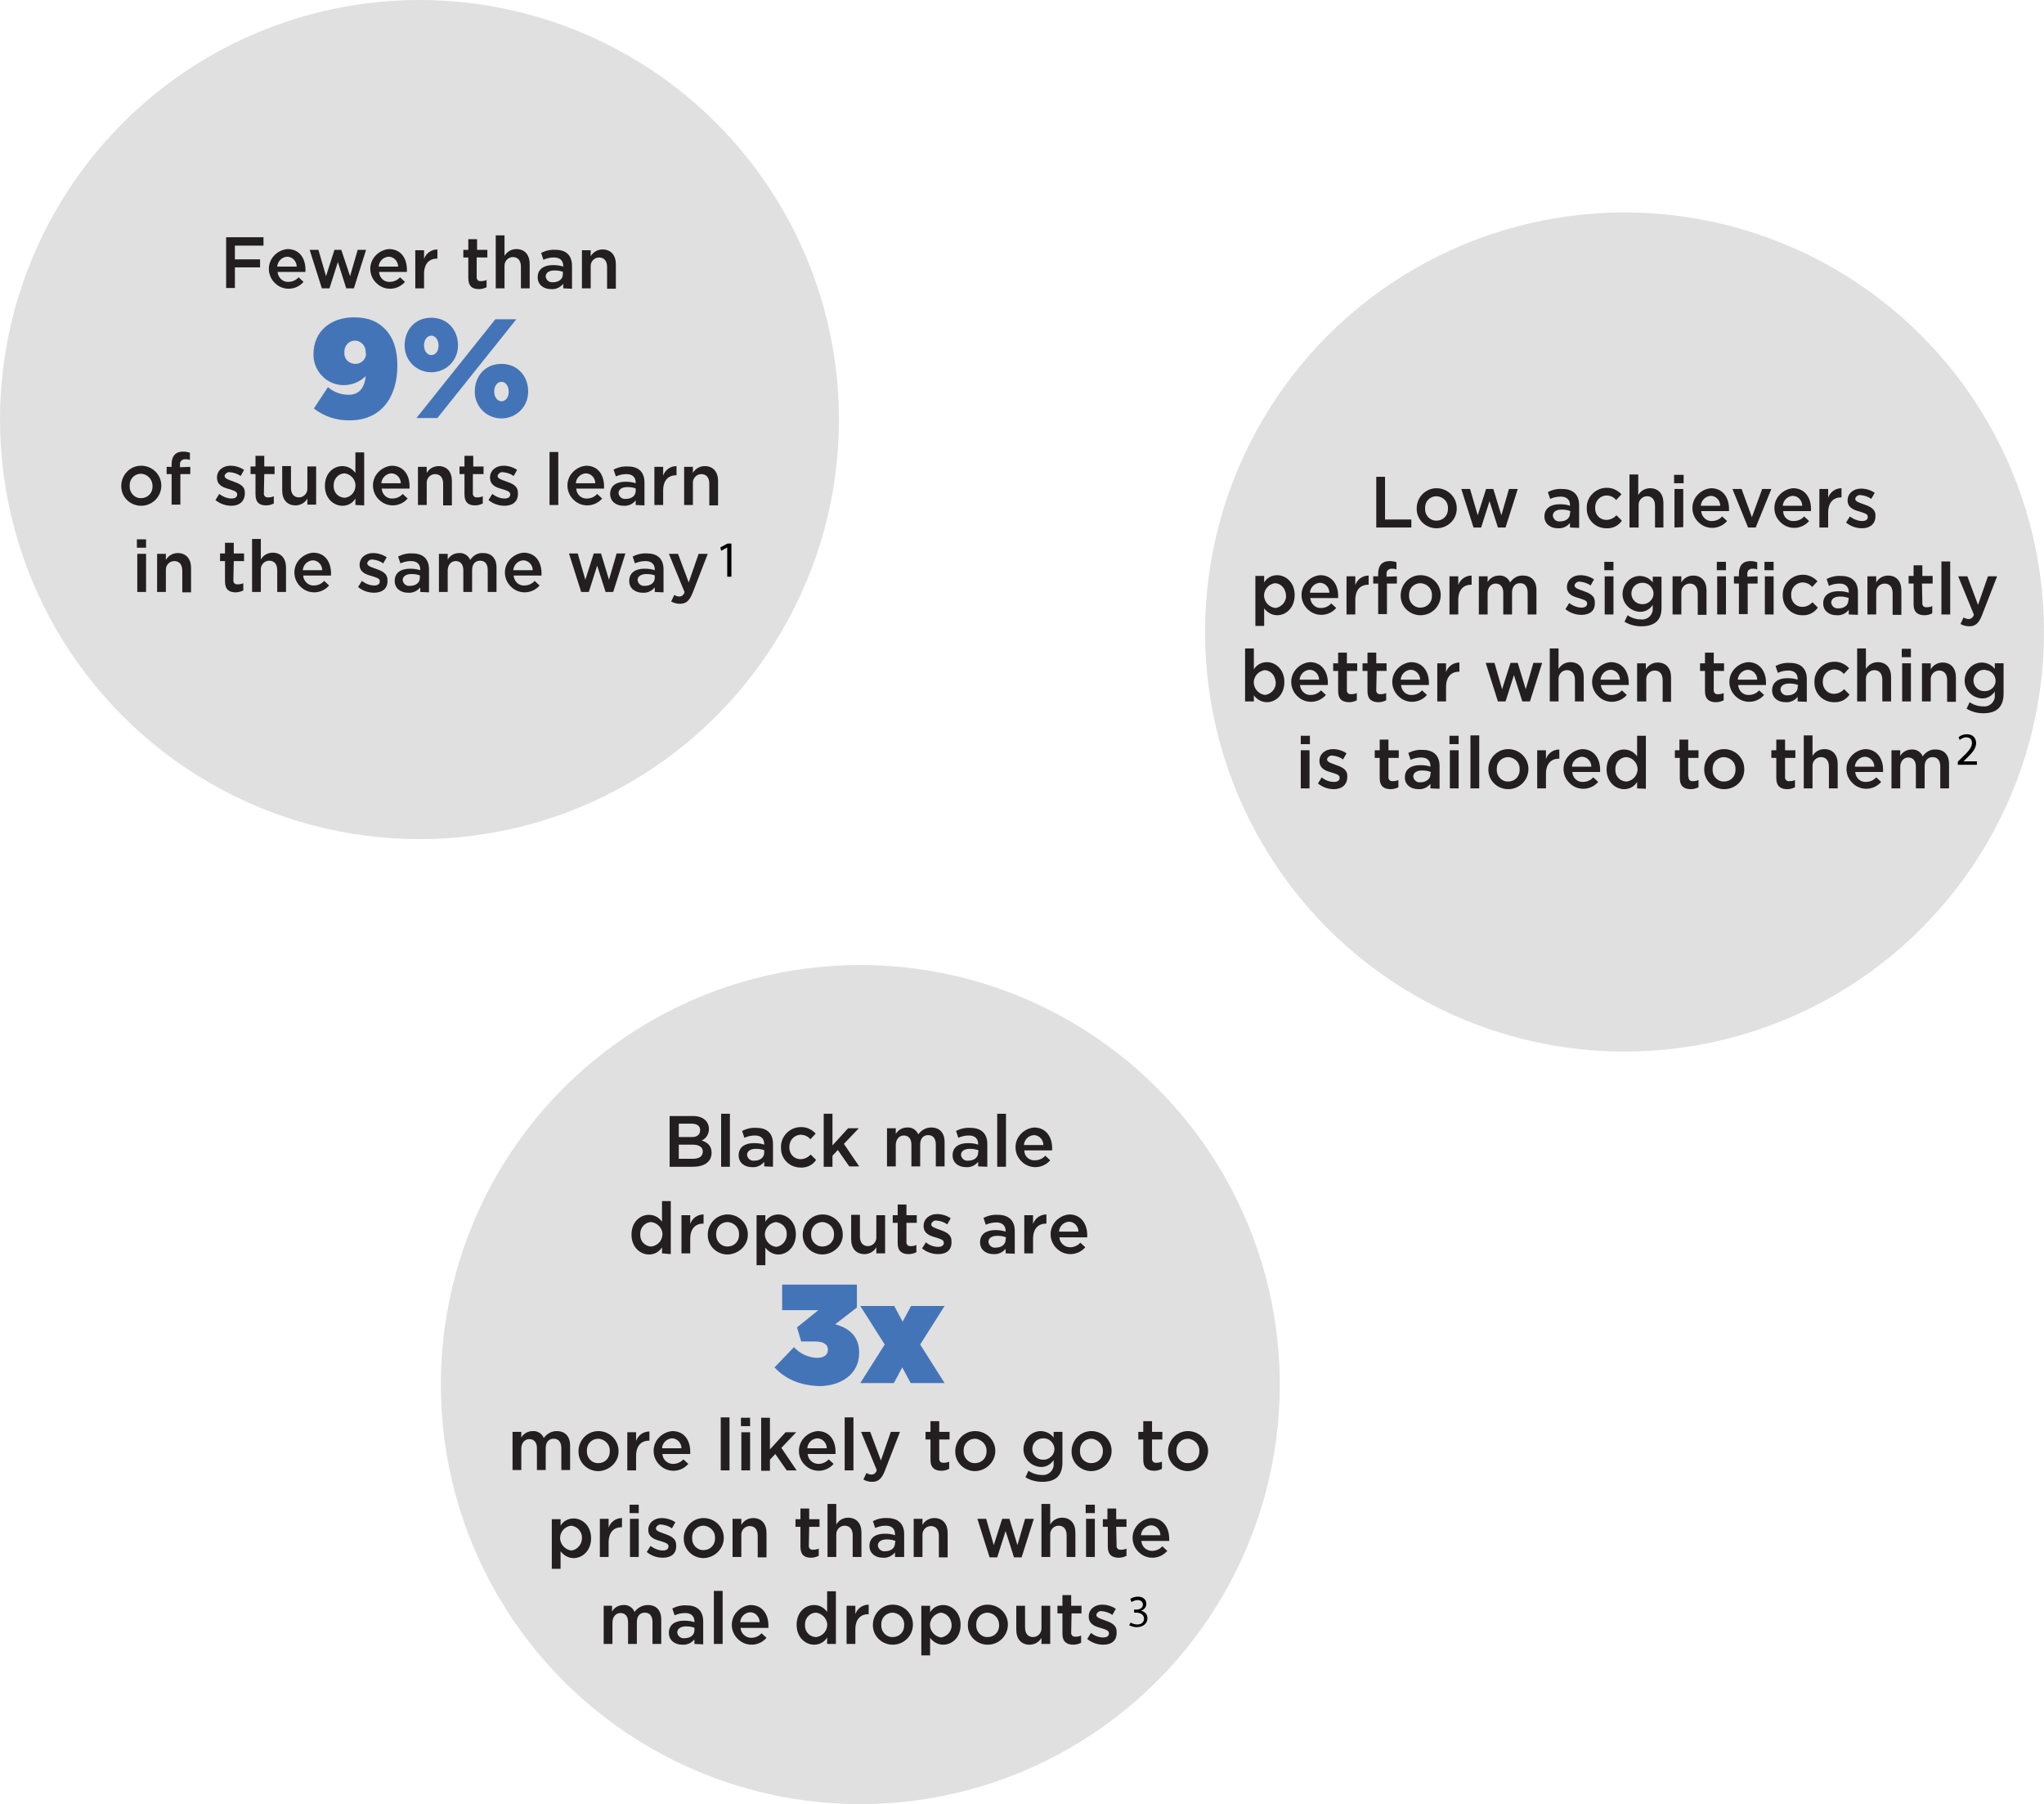 <?xml version="1.0" encoding="utf-8"?>
<!-- Generator: Adobe Illustrator 19.2.0, SVG Export Plug-In . SVG Version: 6.00 Build 0)  -->
<svg version="1.1" id="Layer_1" xmlns="http://www.w3.org/2000/svg" xmlns:xlink="http://www.w3.org/1999/xlink" x="0px" y="0px"
	 viewBox="0 0 536 473" style="enable-background:new 0 0 536 473;" xml:space="preserve">
<style type="text/css">
	.st0{fill:#E0E0E0;}
	.st1{fill:#231F20;}
	.st2{fill:#4474B8;}
</style>
<title>dasmond-story</title>
<circle class="st0" cx="110" cy="110" r="110"/>
<circle class="st0" cx="426" cy="165.7" r="110"/>
<circle class="st0" cx="225.6" cy="363" r="110"/>
<path class="st1" d="M185.9,296c0,1.3-0.7,2.5-1.9,3c1.5,0.5,2.6,1.4,2.6,3.2c0,2.4-1.9,3.7-4.9,3.7h-6.1v-13.3h5.9
	C184.2,292.5,185.9,293.9,185.9,296z M183.6,296.3c0-1.1-0.8-1.7-2.3-1.7H178v3.5h3.2C182.6,298.2,183.6,297.6,183.6,296.3
	L183.6,296.3z M184.3,301.9c0-1.1-0.9-1.8-2.7-1.8H178v3.7h3.8C183.4,303.8,184.3,303.1,184.3,301.9L184.3,301.9z"/>
<path class="st1" d="M189.1,305.8V292h2.3v13.9H189.1z"/>
<path class="st1" d="M200.4,305.8v-1.2c-0.8,1-2,1.5-3.2,1.4c-1.9,0-3.5-1.1-3.5-3.1l0,0c0-2.2,1.7-3.2,4-3.2c0.9,0,1.9,0.1,2.7,0.4
	v-0.2c0-1.4-0.9-2.2-2.4-2.2c-1,0-1.9,0.2-2.8,0.6l-0.6-1.8c1.2-0.6,2.5-0.9,3.8-0.8c2.9,0,4.3,1.6,4.3,4.2v6L200.4,305.8
	L200.4,305.8z M200.5,301.6c-0.7-0.3-1.5-0.4-2.3-0.4c-1.4,0-2.3,0.6-2.3,1.6l0,0c0.1,0.9,0.9,1.6,1.8,1.5c0,0,0.1,0,0.1,0
	c1.5,0,2.6-0.8,2.6-2.1V301.6L200.5,301.6z"/>
<path class="st1" d="M209.9,306.1c-2.8,0-5.1-2.2-5.1-5.1c0-0.1,0-0.1,0-0.2c-0.1-2.8,2.2-5.2,5-5.3c0,0,0.1,0,0.1,0
	c1.5-0.1,3,0.6,4,1.7l-1.4,1.5c-0.6-0.8-1.6-1.2-2.6-1.2c-1.7,0.1-2.9,1.5-2.9,3.1c0,0,0,0,0,0.1c-0.1,1.7,1.1,3.1,2.7,3.2
	c0.1,0,0.2,0,0.3,0c1,0,1.9-0.5,2.6-1.2l1.4,1.4C213.1,305.5,211.5,306.2,209.9,306.1z"/>
<path class="st1" d="M225.3,305.8h-2.6l-3-4.3l-1.4,1.5v2.9H216V292h2.3v8.3l4.1-4.5h2.8l-3.9,4.1L225.3,305.8z"/>
<path class="st1" d="M244.2,295.6c2.2,0,3.5,1.4,3.5,3.8v6.4h-2.3v-5.7c0-1.6-0.7-2.5-2-2.5s-2.1,0.9-2.1,2.5v5.7H239v-5.7
	c0-1.6-0.8-2.4-2-2.4s-2.1,1-2.1,2.5v5.6h-2.3v-10h2.3v1.5c0.6-1.1,1.8-1.7,3-1.7c1.2-0.1,2.4,0.6,2.9,1.8
	C241.6,296.3,242.8,295.6,244.2,295.6z"/>
<path class="st1" d="M256.5,305.8v-1.2c-0.8,1-2,1.5-3.2,1.4c-1.9,0-3.5-1.1-3.5-3.1l0,0c0-2.2,1.7-3.2,4-3.2c0.9,0,1.9,0.1,2.7,0.4
	v-0.2c0-1.4-0.9-2.2-2.4-2.2c-1,0-1.9,0.2-2.8,0.6l-0.6-1.8c1.2-0.6,2.5-0.9,3.8-0.8c2.9,0,4.4,1.6,4.4,4.2v6L256.5,305.8
	L256.5,305.8z M256.6,301.6c-0.7-0.3-1.5-0.4-2.3-0.4c-1.4,0-2.3,0.6-2.3,1.6l0,0c0.1,0.9,0.9,1.6,1.8,1.5c0,0,0.1,0,0.1,0
	c1.5,0,2.6-0.8,2.6-2.1L256.6,301.6L256.6,301.6z"/>
<path class="st1" d="M261.5,305.8V292h2.3v13.9H261.5z"/>
<path class="st1" d="M271.4,304.2c1,0,2-0.4,2.7-1.2l1.3,1.2c-1.9,2.2-5.2,2.4-7.3,0.5c-2.2-1.9-2.4-5.2-0.5-7.3
	c0.9-1,2.2-1.7,3.6-1.8c3.1,0,4.7,2.5,4.7,5.4c0,0.2,0,0.4,0,0.6h-7.3C268.6,303.2,269.9,304.3,271.4,304.2z M273.6,300.2
	c0-1.4-1.1-2.6-2.5-2.6c-1.4,0.1-2.5,1.2-2.6,2.6H273.6z"/>
<path class="st1" d="M173.6,328.6V327c-0.7,1.2-2,1.9-3.4,1.9c-2.3,0-4.6-1.9-4.6-5.2s2.2-5.2,4.6-5.2c1.4,0,2.6,0.7,3.4,1.8v-5.4
	h2.3v13.9L173.6,328.6L173.6,328.6z M170.8,320.4c-1.6,0-2.9,1.4-2.9,3c0,0.1,0,0.2,0,0.2c-0.1,1.7,1.1,3.1,2.8,3.2c0,0,0.1,0,0.1,0
	c1.8-0.2,3.1-1.8,2.9-3.6C173.5,321.8,172.3,320.6,170.8,320.4z"/>
<path class="st1" d="M181,328.6h-2.3v-10h2.3v2.3c0.5-1.5,1.9-2.5,3.5-2.5v2.4h-0.1c-2,0-3.4,1.3-3.4,4V328.6L181,328.6z"/>
<path class="st1" d="M190.8,328.9c-2.8,0-5.2-2.2-5.2-5.1c0,0,0-0.1,0-0.1c0-2.9,2.3-5.3,5.2-5.3c2.9,0,5.3,2.3,5.3,5.2
	C196.2,326.4,193.8,328.8,190.8,328.9C190.9,328.9,190.9,328.9,190.8,328.9z M190.8,320.4c-1.7,0-3,1.3-3,3c0,0.1,0,0.1,0,0.2
	c-0.1,1.7,1.2,3.2,2.9,3.2c0,0,0.1,0,0.1,0c1.7,0,3-1.3,3-3c0-0.1,0-0.1,0-0.2C193.9,322,192.6,320.5,190.8,320.4
	C190.9,320.4,190.9,320.4,190.8,320.4L190.8,320.4z"/>
<path class="st1" d="M204.1,328.9c-1.3,0-2.6-0.7-3.4-1.8v4.6h-2.3v-13.1h2.3v1.7c0.7-1.2,2-1.9,3.4-1.9c2.3,0,4.6,1.9,4.6,5.2
	S206.4,328.9,204.1,328.9z M203.5,320.4c-1.8,0.2-3.1,1.8-2.9,3.6c0.2,1.5,1.4,2.7,2.9,2.9c1.8-0.2,3-1.9,2.8-3.7
	C206.2,321.7,205,320.6,203.5,320.4L203.5,320.4z"/>
<path class="st1" d="M215.7,328.9c-2.8,0-5.2-2.2-5.2-5.1c0,0,0-0.1,0-0.1c0-2.9,2.3-5.3,5.2-5.3c2.9,0,5.3,2.3,5.3,5.2
	C221.1,326.4,218.7,328.8,215.7,328.9C215.8,328.9,215.8,328.9,215.7,328.9z M215.7,320.4c-1.7,0-3,1.3-3,3c0,0.1,0,0.1,0,0.2
	c-0.1,1.7,1.2,3.2,2.9,3.2c0,0,0.1,0,0.1,0c1.7,0,3-1.3,3-3c0-0.1,0-0.1,0-0.2C218.8,322,217.5,320.5,215.7,320.4
	C215.8,320.4,215.7,320.4,215.7,320.4L215.7,320.4z"/>
<path class="st1" d="M229.8,318.6h2.3v10h-2.3v-1.6c-0.6,1.1-1.8,1.8-3.1,1.8c-2.2,0-3.5-1.5-3.5-3.9v-6.4h2.3v5.7
	c0,1.6,0.8,2.5,2.1,2.5c1.2,0,2.2-1,2.2-2.2c0-0.1,0-0.2,0-0.3L229.8,318.6L229.8,318.6z"/>
<path class="st1" d="M237.7,325.5c-0.1,0.6,0.3,1.2,0.9,1.2c0.1,0,0.2,0,0.3,0c0.5,0,1-0.1,1.4-0.3v1.9c-0.6,0.3-1.3,0.5-2,0.5
	c-1.7,0-2.9-0.7-2.9-2.9v-5.3h-1.3v-2h1.3v-2.8h2.3v2.8h2.7v2h-2.7L237.7,325.5L237.7,325.5z"/>
<path class="st1" d="M246,328.8c-1.5,0-3-0.5-4.2-1.5l1-1.6c0.9,0.8,2.1,1.2,3.2,1.2c1,0,1.5-0.4,1.5-1.1l0,0c0-0.8-1-1-2.2-1.4
	c-1.5-0.4-3.1-1-3.1-3l0,0c0-1.9,1.6-3.1,3.5-3.1c1.3,0,2.6,0.4,3.6,1.1l-0.9,1.6c-0.8-0.6-1.8-0.9-2.8-1c-0.6-0.1-1.2,0.3-1.4,0.9
	c0,0,0,0.1,0,0.1l0,0c0,0.7,1.1,1,2.2,1.4c1.4,0.5,3.1,1.1,3.1,2.9l0,0C249.7,327.8,248.1,328.8,246,328.8z"/>
<path class="st1" d="M263.7,328.6v-1.2c-0.8,1-2,1.5-3.2,1.4c-1.9,0-3.5-1.1-3.5-3.1l0,0c0-2.2,1.7-3.2,4-3.2c0.9,0,1.9,0.1,2.7,0.4
	v-0.2c0-1.4-0.9-2.2-2.4-2.2c-1,0-1.9,0.2-2.8,0.6l-0.6-1.8c1.2-0.6,2.5-0.9,3.8-0.8c2.9,0,4.4,1.6,4.4,4.2v6L263.7,328.6
	L263.7,328.6z M263.8,324.4c-0.7-0.3-1.5-0.4-2.3-0.4c-1.4,0-2.3,0.6-2.3,1.6l0,0c0.1,0.9,0.9,1.6,1.8,1.5c0,0,0.1,0,0.1,0
	c1.5,0,2.6-0.8,2.6-2.1L263.8,324.4L263.8,324.4z"/>
<path class="st1" d="M270.9,328.6h-2.3v-10h2.3v2.3c0.5-1.5,1.9-2.5,3.5-2.5v2.4h-0.1c-2,0-3.4,1.3-3.4,4L270.9,328.6L270.9,328.6z"
	/>
<path class="st1" d="M280.6,327c1,0,2-0.4,2.7-1.2l1.3,1.2c-1.9,2.2-5.2,2.4-7.3,0.5c-2.2-1.9-2.4-5.2-0.5-7.3
	c0.9-1,2.2-1.7,3.6-1.8c3.1,0,4.7,2.5,4.7,5.4c0,0.2,0,0.4,0,0.6h-7.3C277.9,325.9,279.2,327,280.6,327z M282.8,322.9
	c0-1.4-1.1-2.6-2.5-2.6c-1.4,0.1-2.5,1.2-2.6,2.6H282.8z"/>
<path class="st2" d="M203.1,358.5l5.1-5.3c1.6,1.7,3.7,2.7,6,2.8c1.9,0,2.9-0.8,2.9-2.1v-0.1c0-1.3-1.1-2.1-3.4-2.1h-3.6L209,348
	l5.6-4.5h-9.5v-6.7h19.6v6l-5.7,4.4c3.8,1,6.3,3.3,6.3,7.4v0.1c0,5.6-4.8,8.7-10.5,8.7C209.6,363.2,205.9,361.5,203.1,358.5z"/>
<path class="st2" d="M232,352.5l-6.4-10.1h8.9l2.2,4.1l2.2-4.1h8.8l-6.4,10.1l6.4,10.1h-8.9l-2.2-4.1l-2.2,4.1h-8.8L232,352.5z"/>
<path class="st1" d="M146,375.2c2.2,0,3.5,1.4,3.5,3.8v6.4h-2.3v-5.7c0-1.6-0.7-2.5-2-2.5s-2.1,0.9-2.1,2.5v5.7h-2.3v-5.7
	c0-1.6-0.8-2.4-2-2.4s-2.1,1-2.1,2.5v5.6h-2.3v-10h2.3v1.5c0.6-1.1,1.8-1.7,3-1.7c1.2-0.1,2.4,0.6,2.9,1.8
	C143.4,375.9,144.6,375.2,146,375.2z"/>
<path class="st1" d="M156.9,385.7c-2.8,0-5.2-2.2-5.2-5.1c0,0,0-0.1,0-0.1c0-2.9,2.3-5.3,5.2-5.3c2.9,0,5.3,2.3,5.3,5.2
	C162.3,383.2,159.9,385.6,156.9,385.7C157,385.7,157,385.7,156.9,385.7z M156.9,377.2c-1.7,0-3,1.3-3,3c0,0.1,0,0.1,0,0.2
	c-0.1,1.7,1.2,3.2,2.9,3.2c0,0,0.1,0,0.1,0c1.7,0,3-1.3,3-3c0-0.1,0-0.1,0-0.2C160,378.8,158.7,377.3,156.9,377.2
	C157,377.2,157,377.2,156.9,377.2L156.9,377.2z"/>
<path class="st1" d="M166.8,385.5h-2.3v-10h2.3v2.3c0.5-1.5,1.9-2.5,3.5-2.5v2.4h-0.1c-2,0-3.4,1.3-3.4,4L166.8,385.5L166.8,385.5z"
	/>
<path class="st1" d="M176.5,383.8c1,0,2-0.4,2.7-1.2l1.3,1.2c-1.9,2.2-5.2,2.4-7.3,0.5c-2.2-1.9-2.4-5.2-0.5-7.3
	c0.9-1,2.2-1.7,3.6-1.8c3.2,0,4.7,2.5,4.7,5.4c0,0.2,0,0.4,0,0.6h-7.3C173.8,382.7,175,383.8,176.5,383.8z M178.7,379.7
	c0-1.4-1.1-2.6-2.5-2.6c-1.4,0.1-2.5,1.2-2.6,2.6H178.7z"/>
<path class="st1" d="M189,385.5v-13.9h2.3v13.9H189z"/>
<path class="st1" d="M194.3,373.9v-2.2h2.4v2.2H194.3z M194.4,385.5v-10h2.3v10H194.4z"/>
<path class="st1" d="M208.9,385.5h-2.6l-3-4.3l-1.4,1.5v2.9h-2.3v-13.9h2.3v8.3l4.1-4.5h2.8l-3.9,4.1L208.9,385.5z"/>
<path class="st1" d="M214.6,383.8c1,0,2-0.4,2.7-1.2l1.3,1.2c-1.9,2.2-5.2,2.4-7.3,0.5c-2.2-1.9-2.4-5.2-0.5-7.3
	c0.9-1,2.2-1.7,3.6-1.8c3.2,0,4.7,2.5,4.7,5.4c0,0.2,0,0.4,0,0.6h-7.3C211.9,382.7,213.2,383.8,214.6,383.8z M216.8,379.7
	c0-1.4-1.1-2.6-2.5-2.6c-1.4,0.1-2.5,1.2-2.6,2.6H216.8z"/>
<path class="st1" d="M221.5,385.5v-13.9h2.3v13.9H221.5z"/>
<path class="st1" d="M232,385.7c-0.8,2-1.7,2.8-3.3,2.8c-0.8,0-1.6-0.2-2.3-0.6l0.8-1.7c0.4,0.2,0.9,0.4,1.3,0.4
	c0.7,0,1.3-0.5,1.4-1.2l-4.1-10h2.4l2.8,7.5l2.6-7.5h2.4L232,385.7z"/>
<path class="st1" d="M246.3,382.3c-0.1,0.6,0.3,1.2,0.9,1.2c0.1,0,0.2,0,0.3,0c0.5,0,1-0.1,1.4-0.3v1.9c-0.6,0.3-1.3,0.5-2,0.5
	c-1.7,0-2.9-0.7-2.9-2.9v-5.3h-1.3v-2h1.3v-2.8h2.3v2.8h2.7v2h-2.7L246.3,382.3L246.3,382.3z"/>
<path class="st1" d="M255.7,385.7c-2.8,0-5.2-2.2-5.2-5.1c0,0,0-0.1,0-0.1c0-2.9,2.3-5.3,5.2-5.3c2.9,0,5.3,2.3,5.3,5.2
	C261,383.2,258.7,385.6,255.7,385.7C255.7,385.7,255.7,385.7,255.7,385.7z M255.7,377.2c-1.7,0-3,1.3-3,3c0,0.1,0,0.1,0,0.2
	c-0.1,1.7,1.2,3.2,2.9,3.2c0,0,0.1,0,0.1,0c1.7,0,3-1.3,3-3c0-0.1,0-0.1,0-0.2C258.8,378.8,257.4,377.3,255.7,377.2
	C255.7,377.2,255.7,377.2,255.7,377.2L255.7,377.2z"/>
<path class="st1" d="M273.3,388.5c-1.6,0-3.1-0.4-4.4-1.2l0.8-1.7c1,0.7,2.3,1.1,3.5,1.1c1.5,0.2,2.9-0.9,3.1-2.4c0-0.2,0-0.5,0-0.7
	v-0.8c-0.8,1.2-2.1,1.9-3.5,1.8c-2.6-0.2-4.6-2.4-4.4-5c0.2-2.4,2-4.3,4.4-4.4c1.4,0,2.7,0.6,3.5,1.7v-1.5h2.3v8
	C278.6,387,276.7,388.5,273.3,388.5z M273.5,377.1c-1.5,0-2.8,1.2-2.8,2.8c0,1.5,1.2,2.8,2.8,2.8l0,0c1.5,0.1,2.9-1.1,3-2.6
	c0.1-1.5-1.1-2.9-2.6-3C273.7,377.1,273.6,377.1,273.5,377.1z"/>
<path class="st1" d="M286.2,385.7c-2.8,0-5.2-2.2-5.2-5.1c0,0,0-0.1,0-0.1c0-2.9,2.3-5.3,5.2-5.3c2.9,0,5.3,2.3,5.3,5.2
	C291.5,383.2,289.2,385.6,286.2,385.7C286.2,385.7,286.2,385.7,286.2,385.7z M286.2,377.2c-1.7,0-3,1.3-3,3c0,0.1,0,0.1,0,0.2
	c-0.1,1.7,1.2,3.2,2.9,3.2c0,0,0.1,0,0.1,0c1.7,0,3-1.3,3-3c0-0.1,0-0.1,0-0.2C289.3,378.8,287.9,377.3,286.2,377.2
	C286.2,377.2,286.2,377.2,286.2,377.2L286.2,377.2z"/>
<path class="st1" d="M302.1,382.3c-0.1,0.6,0.3,1.2,0.9,1.2c0.1,0,0.2,0,0.3,0c0.5,0,1-0.1,1.4-0.3v1.9c-0.6,0.3-1.3,0.5-2,0.5
	c-1.7,0-2.9-0.7-2.9-2.9v-5.3h-1.3v-2h1.3v-2.8h2.3v2.8h2.7v2h-2.7L302.1,382.3L302.1,382.3z"/>
<path class="st1" d="M311.5,385.7c-2.8,0-5.2-2.2-5.2-5.1c0,0,0-0.1,0-0.1c0-2.9,2.3-5.3,5.2-5.3c2.9,0,5.3,2.3,5.3,5.2
	C316.8,383.2,314.5,385.6,311.5,385.7C311.6,385.7,311.5,385.7,311.5,385.7z M311.5,377.2c-1.7,0-3,1.3-3,3c0,0.1,0,0.1,0,0.2
	c-0.1,1.7,1.2,3.2,2.9,3.2c0,0,0.1,0,0.1,0c1.7,0,3-1.3,3-3c0-0.1,0-0.1,0-0.2C314.6,378.8,313.3,377.3,311.5,377.2
	C311.5,377.2,311.5,377.2,311.5,377.2L311.5,377.2z"/>
<path class="st1" d="M150.4,408.5c-1.3,0-2.6-0.7-3.4-1.8v4.6h-2.3v-13h2.3v1.7c0.7-1.2,2-1.9,3.4-1.9c2.3,0,4.6,1.9,4.6,5.2
	S152.7,408.5,150.4,408.5z M149.8,400c-1.8,0.2-3.1,1.8-2.9,3.6c0.2,1.5,1.4,2.7,2.9,2.9c1.8-0.2,3-1.9,2.8-3.7
	C152.4,401.3,151.3,400.2,149.8,400L149.8,400z"/>
<path class="st1" d="M159.6,408.2h-2.3v-10h2.3v2.3c0.5-1.5,1.9-2.5,3.5-2.5v2.4H163c-2,0-3.4,1.3-3.4,4V408.2z"/>
<path class="st1" d="M165.1,396.7v-2.2h2.4v2.2H165.1L165.1,396.7z M165.2,408.2v-10h2.3v10L165.2,408.2L165.2,408.2z"/>
<path class="st1" d="M173.8,408.4c-1.5,0-3-0.5-4.2-1.5l1-1.6c0.9,0.7,2.1,1.2,3.2,1.2c1,0,1.5-0.4,1.5-1.1l0,0c0-0.8-1-1-2.2-1.4
	c-1.5-0.4-3.1-1-3.1-2.9l0,0c0-1.9,1.6-3.1,3.5-3.1c1.3,0,2.6,0.4,3.6,1.1l-0.9,1.6c-0.8-0.6-1.8-0.9-2.8-1
	c-0.6-0.1-1.2,0.3-1.4,0.9c0,0,0,0.1,0,0.1l0,0c0,0.7,1.1,1,2.2,1.4c1.4,0.5,3.1,1.1,3.1,2.9l0,0
	C177.5,407.4,175.9,408.4,173.8,408.4z"/>
<path class="st1" d="M184.5,408.5c-2.8,0-5.2-2.2-5.2-5.1c0,0,0-0.1,0-0.1c0-2.9,2.3-5.3,5.2-5.3c2.9,0,5.3,2.3,5.3,5.2
	C189.8,406,187.5,408.4,184.5,408.5C184.6,408.5,184.5,408.5,184.5,408.5z M184.5,400c-1.7,0-3,1.3-3,3c0,0.1,0,0.1,0,0.2
	c-0.1,1.7,1.2,3.2,2.9,3.2c0,0,0.1,0,0.1,0c1.7,0,3-1.3,3-3c0-0.1,0-0.1,0-0.2C187.6,401.6,186.3,400.1,184.5,400
	C184.6,400,184.5,400,184.5,400L184.5,400z"/>
<path class="st1" d="M194.4,408.2h-2.3v-10h2.3v1.6c0.6-1.1,1.8-1.8,3.1-1.8c2.2,0,3.5,1.5,3.5,3.9v6.4h-2.3v-5.7
	c0-1.6-0.8-2.5-2.1-2.5c-1.2,0-2.2,1-2.2,2.2c0,0.1,0,0.2,0,0.3V408.2z"/>
<path class="st1" d="M212.1,405.1c-0.1,0.6,0.3,1.2,0.9,1.2c0.1,0,0.2,0,0.3,0c0.5,0,1-0.1,1.4-0.3v1.9c-0.6,0.3-1.3,0.5-2,0.5
	c-1.7,0-2.8-0.7-2.8-2.9v-5.2h-1.3v-2h1.3v-2.8h2.3v2.8h2.7v2h-2.7L212.1,405.1L212.1,405.1z"/>
<path class="st1" d="M219.3,408.2H217v-13.9h2.3v5.4c0.6-1.1,1.8-1.8,3.1-1.8c2.2,0,3.5,1.5,3.5,3.9v6.4h-2.3v-5.7
	c0-1.6-0.8-2.5-2.1-2.5c-1.2,0-2.2,1-2.2,2.2c0,0.1,0,0.2,0,0.3V408.2z"/>
<path class="st1" d="M234.7,408.2V407c-0.8,1-2,1.5-3.2,1.4c-1.9,0-3.5-1.1-3.5-3.1l0,0c0-2.2,1.7-3.2,4-3.2c0.9,0,1.9,0.1,2.7,0.4
	v-0.3c0-1.4-0.9-2.2-2.4-2.2c-1,0-1.9,0.2-2.8,0.6l-0.6-1.8c1.2-0.6,2.5-0.9,3.8-0.8c2.9,0,4.4,1.6,4.4,4.2v6H234.7L234.7,408.2z
	 M234.8,404c-0.7-0.3-1.5-0.4-2.3-0.4c-1.4,0-2.3,0.6-2.3,1.6l0,0c0.1,0.9,0.9,1.6,1.8,1.5c0,0,0.1,0,0.1,0c1.5,0,2.6-0.8,2.6-2.1
	L234.8,404L234.8,404z"/>
<path class="st1" d="M241.9,408.2h-2.3v-10h2.3v1.6c0.6-1.1,1.8-1.8,3.1-1.8c2.2,0,3.5,1.5,3.5,3.9v6.4h-2.3v-5.7
	c0-1.6-0.8-2.5-2.1-2.5c-1.2,0-2.2,1-2.2,2.2c0,0.1,0,0.2,0,0.3V408.2z"/>
<path class="st1" d="M266.8,405.1l2-6.9h2.3l-3.2,10.1h-2l-2.2-6.9l-2.2,6.9h-2l-3.2-10.1h2.3l2,6.9l2.2-6.9h1.9L266.8,405.1z"/>
<path class="st1" d="M275.4,408.2h-2.3v-13.9h2.3v5.4c0.6-1.1,1.8-1.8,3.1-1.8c2.2,0,3.5,1.5,3.5,3.9v6.4h-2.3v-5.7
	c0-1.6-0.8-2.5-2.1-2.5c-1.2,0-2.2,1-2.2,2.2c0,0.1,0,0.2,0,0.3V408.2z"/>
<path class="st1" d="M284.7,396.7v-2.2h2.4v2.2H284.7z M284.8,408.2v-10h2.3v10L284.8,408.2L284.8,408.2z"/>
<path class="st1" d="M292.8,405.1c-0.1,0.6,0.3,1.2,0.9,1.2c0.1,0,0.2,0,0.3,0c0.5,0,1-0.1,1.4-0.3v1.9c-0.6,0.3-1.3,0.5-2,0.5
	c-1.7,0-2.9-0.7-2.9-2.9v-5.2h-1.3v-2h1.2v-2.8h2.3v2.8h2.7v2h-2.7L292.8,405.1L292.8,405.1z"/>
<path class="st1" d="M302.1,406.6c1,0,2-0.4,2.7-1.2l1.3,1.2c-1.9,2.2-5.2,2.4-7.3,0.5c-2.2-1.9-2.4-5.2-0.5-7.3
	c0.9-1,2.2-1.7,3.6-1.8c3.1,0,4.7,2.5,4.7,5.4c0,0.2,0,0.4,0,0.6h-7.3C299.4,405.5,300.6,406.6,302.1,406.6z M304.3,402.5
	c0-1.4-1.1-2.6-2.5-2.6c-1.4,0.1-2.5,1.2-2.6,2.6H304.3z"/>
<path class="st1" d="M169.9,420.8c2.2,0,3.5,1.4,3.5,3.8v6.4h-2.3v-5.7c0-1.6-0.7-2.5-2-2.5s-2.1,0.9-2.1,2.5v5.7h-2.3v-5.7
	c0-1.6-0.8-2.4-2-2.4s-2.1,1-2.1,2.5v5.6h-2.3v-10h2.2v1.5c0.6-1.1,1.8-1.7,3-1.7c1.2-0.1,2.4,0.6,2.9,1.8
	C167.2,421.5,168.5,420.8,169.9,420.8z"/>
<path class="st1" d="M182.1,431v-1.2c-0.8,1-2,1.5-3.2,1.4c-1.9,0-3.5-1.1-3.5-3.1l0,0c0-2.2,1.7-3.2,4-3.2c0.9,0,1.9,0.1,2.7,0.4
	v-0.2c0-1.4-0.9-2.2-2.4-2.2c-1,0-1.9,0.2-2.8,0.6l-0.6-1.8c1.2-0.6,2.5-0.9,3.8-0.8c2.9,0,4.3,1.6,4.3,4.2v6L182.1,431L182.1,431z
	 M182.2,426.8c-0.7-0.3-1.5-0.4-2.3-0.4c-1.4,0-2.3,0.6-2.3,1.6l0,0c0.1,0.9,0.9,1.6,1.8,1.5c0,0,0.1,0,0.1,0c1.5,0,2.6-0.8,2.6-2.1
	V426.8L182.2,426.8z"/>
<path class="st1" d="M187.2,431v-13.9h2.3V431H187.2L187.2,431z"/>
<path class="st1" d="M197,429.4c1,0,2-0.4,2.7-1.2l1.3,1.2c-1.9,2.2-5.2,2.4-7.3,0.5c-2.2-1.9-2.4-5.2-0.5-7.3
	c0.9-1,2.2-1.7,3.6-1.8c3.2,0,4.7,2.5,4.7,5.4c0,0.2,0,0.4,0,0.6h-7.3C194.3,428.3,195.6,429.4,197,429.4z M199.2,425.3
	c0-1.4-1.1-2.6-2.5-2.6c-1.4,0.1-2.5,1.2-2.6,2.6H199.2z"/>
<path class="st1" d="M216.9,431v-1.7c-0.7,1.2-2,1.9-3.4,1.9c-2.3,0-4.6-1.9-4.6-5.2s2.2-5.2,4.6-5.2c1.4,0,2.6,0.7,3.4,1.8v-5.4
	h2.3V431L216.9,431L216.9,431z M214,422.8c-1.6,0-2.9,1.4-2.9,3c0,0.1,0,0.2,0,0.2c-0.1,1.7,1.1,3.1,2.8,3.2c0,0,0.1,0,0.1,0
	c1.8-0.2,3.1-1.8,2.9-3.6C216.7,424.2,215.5,423,214,422.8z"/>
<path class="st1" d="M224.2,431H222v-10h2.3v2.2c0.5-1.5,1.9-2.5,3.5-2.5v2.5h-0.1c-2,0-3.4,1.3-3.4,4V431L224.2,431z"/>
<path class="st1" d="M234.1,431.2c-2.8,0-5.2-2.2-5.2-5.1c0,0,0-0.1,0-0.1c0-2.9,2.3-5.3,5.2-5.3c2.9,0,5.3,2.3,5.3,5.2
	C239.4,428.8,237.1,431.2,234.1,431.2C234.1,431.2,234.1,431.2,234.1,431.2z M234.1,422.8c-1.7,0-3,1.3-3,3c0,0.1,0,0.1,0,0.2
	c-0.1,1.7,1.2,3.2,2.9,3.2c0,0,0.1,0,0.1,0c1.7,0,3-1.3,3-3c0-0.1,0-0.1,0-0.2C237.2,424.3,235.8,422.9,234.1,422.8
	C234.1,422.8,234.1,422.8,234.1,422.8L234.1,422.8z"/>
<path class="st1" d="M247.3,431.2c-1.3,0-2.6-0.7-3.4-1.8v4.6h-2.3v-13h2.3v1.7c0.7-1.2,2-1.9,3.4-1.9c2.3,0,4.6,1.9,4.6,5.2
	S249.7,431.2,247.3,431.2z M246.8,422.8c-1.8,0.2-3.1,1.8-2.9,3.6c0.2,1.5,1.4,2.7,2.9,2.9c1.8-0.3,3-1.9,2.7-3.7
	C249.3,424.1,248.2,423,246.8,422.8L246.8,422.8z"/>
<path class="st1" d="M259,431.2c-2.8,0-5.2-2.2-5.2-5.1c0,0,0-0.1,0-0.1c0-2.9,2.3-5.3,5.2-5.3c2.9,0,5.3,2.3,5.3,5.2
	C264.3,428.8,262,431.2,259,431.2C259,431.2,259,431.2,259,431.2z M259,422.8c-1.7,0-3,1.3-3,3c0,0.1,0,0.1,0,0.2
	c-0.1,1.7,1.2,3.2,2.9,3.2c0,0,0.1,0,0.1,0c1.7,0,3-1.3,3-3c0-0.1,0-0.1,0-0.2C262,424.3,260.7,422.9,259,422.8
	C259,422.8,259,422.8,259,422.8L259,422.8z"/>
<path class="st1" d="M273.1,421h2.3v10h-2.3v-1.6c-0.6,1.1-1.8,1.8-3.1,1.8c-2.2,0-3.5-1.5-3.5-3.9V421h2.3v5.7
	c0,1.6,0.8,2.5,2.1,2.5c1.2,0,2.2-1,2.2-2.2c0-0.1,0-0.2,0-0.3V421L273.1,421z"/>
<path class="st1" d="M280.9,427.9c-0.1,0.6,0.3,1.2,0.9,1.2c0.1,0,0.2,0,0.3,0c0.5,0,1-0.1,1.4-0.3v1.9c-0.6,0.3-1.3,0.5-2,0.5
	c-1.7,0-2.9-0.7-2.9-2.9V423h-1.3v-2h1.3v-2.8h2.3v2.8h2.7v2H281L280.9,427.9L280.9,427.9z"/>
<path class="st1" d="M289.3,431.2c-1.5,0-3-0.5-4.2-1.5l1-1.6c0.9,0.8,2.1,1.2,3.2,1.2c1,0,1.5-0.4,1.5-1.1l0,0c0-0.8-1-1-2.2-1.4
	c-1.5-0.4-3.1-1-3.1-3l0,0c0-1.9,1.6-3.1,3.5-3.1c1.3,0,2.6,0.4,3.6,1.1l-0.9,1.6c-0.8-0.6-1.8-0.9-2.8-1c-0.6-0.1-1.2,0.3-1.4,0.9
	c0,0,0,0.1,0,0.1l0,0c0,0.7,1.1,1,2.2,1.4c1.4,0.5,3.1,1.1,3.1,2.9l0,0C293,430.2,291.4,431.2,289.3,431.2z"/>
<path class="st1" d="M69.1,64.4h-7.5V68h6.6v2.1h-6.6v5.4h-2.3V62.2h9.8V64.4L69.1,64.4z"/>
<path class="st1" d="M75.6,73.9c1,0,2-0.4,2.7-1.2l1.3,1.2c-1.9,2.2-5.2,2.4-7.3,0.5c-2.2-1.9-2.4-5.2-0.5-7.3
	c0.9-1,2.2-1.7,3.6-1.8c3.2,0,4.7,2.5,4.7,5.4c0,0.2,0,0.4,0,0.6h-7.3C72.9,72.8,74.2,74,75.6,73.9z M77.8,69.9
	c0-1.4-1.1-2.6-2.5-2.6c-1.4,0.1-2.5,1.2-2.6,2.6H77.8z"/>
<path class="st1" d="M91.8,72.4l2-6.9H96l-3.2,10.1h-2l-2.2-6.9l-2.2,6.9h-2l-3.2-10.1h2.3l2,6.9l2.2-6.9h1.8L91.8,72.4z"/>
<path class="st1" d="M102.2,73.9c1,0,2-0.4,2.7-1.2l1.3,1.2c-1.9,2.2-5.2,2.4-7.3,0.5c-2.2-1.9-2.4-5.2-0.5-7.3
	c0.9-1,2.2-1.7,3.6-1.8c3.2,0,4.7,2.5,4.7,5.4c0,0.2,0,0.4,0,0.6h-7.3C99.5,72.8,100.7,74,102.2,73.9z M104.4,69.9
	c0-1.4-1.1-2.6-2.5-2.6c-1.4,0.1-2.5,1.2-2.6,2.6H104.4z"/>
<path class="st1" d="M111.2,75.6h-2.3v-10h2.3v2.3c0.5-1.5,1.9-2.5,3.5-2.5v2.4h-0.1c-2,0-3.4,1.3-3.4,4V75.6L111.2,75.6z"/>
<path class="st1" d="M125,72.5c-0.1,0.6,0.3,1.2,0.9,1.2c0.1,0,0.2,0,0.3,0c0.5,0,1-0.1,1.4-0.3v1.9c-0.6,0.3-1.3,0.5-2,0.5
	c-1.7,0-2.8-0.7-2.8-3v-5.3h-1.3v-2h1.3v-2.8h2.3v2.8h2.7v2H125V72.5L125,72.5z"/>
<path class="st1" d="M132.2,75.6H130V61.7h2.3v5.4c0.6-1.1,1.8-1.8,3.1-1.8c2.2,0,3.5,1.5,3.5,3.9v6.4h-2.3v-5.7
	c0-1.6-0.8-2.5-2.1-2.5c-1.2,0-2.2,1-2.2,2.2c0,0.1,0,0.2,0,0.3V75.6L132.2,75.6z"/>
<path class="st1" d="M147.7,75.6v-1.2c-0.8,1-2,1.5-3.2,1.4c-1.9,0-3.5-1.1-3.5-3.1l0,0c0-2.2,1.7-3.2,4-3.2c0.9,0,1.9,0.1,2.7,0.4
	v-0.2c0-1.4-0.9-2.2-2.4-2.2c-1,0-1.9,0.2-2.8,0.6l-0.6-1.8c1.2-0.6,2.5-0.9,3.8-0.8c2.9,0,4.3,1.6,4.3,4.2v6L147.7,75.6L147.7,75.6
	z M147.7,71.3c-0.7-0.3-1.5-0.4-2.3-0.4c-1.4,0-2.3,0.6-2.3,1.6l0,0c0.1,0.9,0.9,1.6,1.8,1.5c0,0,0.1,0,0.1,0c1.5,0,2.6-0.8,2.6-2.1
	V71.3L147.7,71.3z"/>
<path class="st1" d="M154.9,75.6h-2.3v-10h2.3v1.6c0.6-1.1,1.8-1.8,3.1-1.8c2.2,0,3.5,1.5,3.5,3.9v6.4h-2.3v-5.7
	c0-1.6-0.8-2.5-2.1-2.5c-1.2,0-2.2,1-2.2,2.2c0,0.1,0,0.2,0,0.3V75.6L154.9,75.6z"/>
<path class="st2" d="M82.3,107.1l3.7-5.6c1.5,1.3,3.4,2,5.4,2c2.7,0,4.2-1.7,4.5-4.9c-3.1,3.1-8.2,3.2-11.3,0.1
	c-1.5-1.5-2.4-3.5-2.4-5.7v-0.1c0-6.2,4.7-9.7,10.6-9.7c4,0,6.4,1.2,8.3,3.2s3.1,5,3.1,9.4v0.1c0,8.5-4.5,14.3-12.4,14.3
	C88.3,110.3,85,109.2,82.3,107.1z M95.9,92.5L95.9,92.5c0.1-1.7-1.1-3.1-2.7-3.2c0,0-0.1,0-0.1,0c-1.6,0-2.8,1.3-2.8,2.9
	c0,0.1,0,0.1,0,0.2v0.1c-0.1,1.5,1.1,2.8,2.7,2.9c0.1,0,0.1,0,0.2,0c1.5,0,2.8-1.2,2.8-2.7C95.9,92.7,95.9,92.6,95.9,92.5z"/>
<path class="st2" d="M106.1,90.6L106.1,90.6c0-4.1,2.7-7.3,7-7.3s7,3.3,7,7.2v0.1c0,3.9-3.1,7-7,7S106.1,94.5,106.1,90.6z
	 M129.9,83.7h5.5l-20.7,25.9h-5.5L129.9,83.7z M115,90.6L115,90.6c0-1.6-0.9-2.6-1.9-2.6s-1.9,1-1.9,2.5v0.1c0,1.5,0.9,2.5,1.9,2.5
	S115,92.2,115,90.6L115,90.6z M124.5,102.7L124.5,102.7c0-4.1,2.7-7.3,7-7.3s7,3.3,7,7.2v0.1c0,3.9-3.1,7-7,7
	S124.5,106.6,124.5,102.7z M133.4,102.7L133.4,102.7c0-1.6-0.9-2.6-1.9-2.6s-1.9,1-1.9,2.5v0.1c0,1.5,0.9,2.5,1.9,2.5
	S133.4,104.3,133.4,102.7L133.4,102.7z"/>
<path class="st1" d="M37,132.6c-2.8,0-5.2-2.2-5.2-5.1c0,0,0-0.1,0-0.1c0-2.9,2.3-5.3,5.2-5.3c2.9,0,5.3,2.3,5.3,5.2
	C42.3,130.2,40,132.6,37,132.6C37,132.6,37,132.6,37,132.6z M37,124.2c-1.7,0-3,1.3-3,3c0,0.1,0,0.1,0,0.2c-0.1,1.7,1.2,3.2,2.9,3.2
	c0,0,0.1,0,0.1,0c1.7,0,3-1.3,3-3c0-0.1,0-0.1,0-0.2C40,125.7,38.7,124.3,37,124.2C37,124.2,37,124.2,37,124.2z"/>
<path class="st1" d="M49.9,122.4v1.9h-2.6v8h-2.3v-8h-1.3v-1.9h1.3v-0.7c0-2.2,1.1-3.3,3-3.3c0.6,0,1.2,0.1,1.8,0.3v1.9
	c-0.4-0.2-0.9-0.2-1.3-0.2c-0.7,0-1.3,0.5-1.3,1.2c0,0.1,0,0.2,0,0.4v0.5L49.9,122.4L49.9,122.4z"/>
<path class="st1" d="M60.7,132.6c-1.5,0-3-0.5-4.2-1.5l1-1.6c0.9,0.7,2.1,1.2,3.2,1.2c1,0,1.5-0.4,1.5-1.1l0,0c0-0.8-1-1-2.2-1.4
	c-1.5-0.4-3.1-1-3.1-3l0,0c0-1.9,1.6-3.1,3.5-3.1c1.3,0,2.6,0.4,3.6,1.1l-0.9,1.6c-0.8-0.6-1.8-0.9-2.8-1c-0.6-0.1-1.2,0.3-1.4,0.9
	c0,0,0,0.1,0,0.1l0,0c0,0.7,1.1,1,2.2,1.4c1.4,0.5,3.1,1.1,3.1,2.9l0,0C64.3,131.5,62.7,132.6,60.7,132.6z"/>
<path class="st1" d="M69.2,129.2c-0.1,0.6,0.3,1.2,0.9,1.2c0.1,0,0.2,0,0.3,0c0.5,0,1-0.1,1.4-0.3v1.9c-0.6,0.3-1.3,0.5-2,0.5
	c-1.7,0-2.8-0.7-2.8-2.9v-5.3h-1.3v-2H67v-2.8h2.3v2.8h2.7v2h-2.7L69.2,129.2L69.2,129.2z"/>
<path class="st1" d="M80.6,122.3h2.3v10h-2.3v-1.6c-0.6,1.1-1.8,1.8-3.1,1.8c-2.2,0-3.5-1.5-3.5-3.9v-6.4h2.3v5.7
	c0,1.6,0.8,2.5,2.1,2.5c1.2,0,2.2-1,2.2-2.2c0-0.1,0-0.2,0-0.3V122.3L80.6,122.3z"/>
<path class="st1" d="M93.2,132.4v-1.7c-0.7,1.2-2,1.9-3.4,1.9c-2.3,0-4.6-1.9-4.6-5.2s2.2-5.2,4.6-5.2c1.4,0,2.6,0.7,3.4,1.8v-5.4
	h2.3v13.9L93.2,132.4L93.2,132.4z M90.4,124.1c-1.6,0-2.9,1.4-2.9,3c0,0.1,0,0.2,0,0.2c-0.1,1.7,1.1,3.1,2.8,3.2c0,0,0.1,0,0.1,0
	c1.8-0.2,3-1.8,2.8-3.6C93,125.5,91.9,124.3,90.4,124.1L90.4,124.1z"/>
<path class="st1" d="M102.9,130.7c1,0,2-0.4,2.7-1.2l1.3,1.2c-1.9,2.2-5.2,2.4-7.3,0.5c-2.2-1.9-2.4-5.2-0.5-7.3
	c0.9-1,2.2-1.7,3.6-1.8c3.2,0,4.7,2.5,4.7,5.4c0,0.2,0,0.4,0,0.6h-7.3C100.2,129.6,101.4,130.8,102.9,130.7z M105.1,126.7
	c0-1.4-1.1-2.6-2.5-2.6c-1.4,0.1-2.5,1.2-2.6,2.6H105.1z"/>
<path class="st1" d="M111.9,132.4h-2.3v-10h2.3v1.6c0.6-1.1,1.8-1.8,3.1-1.8c2.2,0,3.5,1.5,3.5,3.9v6.4h-2.3v-5.7
	c0-1.6-0.8-2.5-2.1-2.5c-1.2,0-2.2,1-2.2,2.2c0,0.1,0,0.2,0,0.3V132.4L111.9,132.4z"/>
<path class="st1" d="M124,129.2c-0.1,0.6,0.3,1.2,0.9,1.2c0.1,0,0.2,0,0.3,0c0.5,0,1-0.1,1.4-0.3v1.9c-0.6,0.3-1.3,0.5-2,0.5
	c-1.7,0-2.8-0.7-2.8-2.9v-5.3h-1.3v-2h1.3v-2.8h2.3v2.8h2.7v2H124L124,129.2L124,129.2z"/>
<path class="st1" d="M132.3,132.6c-1.5,0-3-0.5-4.2-1.5l1-1.6c0.9,0.7,2.1,1.2,3.2,1.2c1,0,1.5-0.4,1.5-1.1l0,0c0-0.8-1-1-2.2-1.4
	c-1.5-0.4-3.1-1-3.1-3l0,0c0-1.9,1.6-3.1,3.5-3.1c1.3,0,2.6,0.4,3.6,1.1l-0.9,1.6c-0.8-0.6-1.8-0.9-2.8-1c-0.6-0.1-1.2,0.3-1.4,0.9
	c0,0,0,0.1,0,0.1l0,0c0,0.7,1.1,1,2.2,1.4c1.4,0.5,3.1,1.1,3.1,2.9l0,0C136,131.5,134.4,132.6,132.3,132.6z"/>
<path class="st1" d="M144.1,132.4v-13.9h2.3v13.9L144.1,132.4L144.1,132.4z"/>
<path class="st1" d="M153.9,130.7c1,0,2-0.4,2.7-1.2l1.3,1.2c-1.9,2.2-5.2,2.4-7.3,0.5c-2.2-1.9-2.4-5.2-0.5-7.3
	c0.9-1,2.2-1.7,3.6-1.8c3.2,0,4.7,2.5,4.7,5.4c0,0.2,0,0.4,0,0.6h-7.3C151.2,129.6,152.4,130.8,153.9,130.7z M156.1,126.7
	c0-1.4-1.1-2.6-2.5-2.6c-1.4,0.1-2.5,1.2-2.6,2.6H156.1z"/>
<path class="st1" d="M166.7,132.4v-1.2c-0.8,1-2,1.5-3.2,1.4c-1.9,0-3.5-1.1-3.5-3.1l0,0c0-2.2,1.7-3.2,4-3.2c0.9,0,1.9,0.1,2.7,0.4
	v-0.2c0-1.4-0.9-2.2-2.4-2.2c-1,0-1.9,0.2-2.8,0.6l-0.6-1.8c1.2-0.6,2.5-0.9,3.8-0.8c2.9,0,4.3,1.6,4.3,4.2v6L166.7,132.4
	L166.7,132.4z M166.8,128.1c-0.7-0.3-1.5-0.4-2.3-0.4c-1.4,0-2.3,0.6-2.3,1.6l0,0c0.1,0.9,0.9,1.6,1.8,1.5c0,0,0.1,0,0.1,0
	c1.5,0,2.6-0.8,2.6-2.1V128.1L166.8,128.1z"/>
<path class="st1" d="M173.9,132.4h-2.3v-10h2.3v2.3c0.5-1.5,1.9-2.5,3.5-2.5v2.4h-0.1c-2,0-3.4,1.3-3.4,4V132.4L173.9,132.4z"/>
<path class="st1" d="M181.7,132.4h-2.3v-10h2.3v1.6c0.6-1.1,1.8-1.8,3.1-1.8c2.2,0,3.5,1.5,3.5,3.9v6.4H186v-5.7
	c0-1.6-0.8-2.5-2.1-2.5c-1.2,0-2.2,1-2.2,2.2c0,0.1,0,0.2,0,0.3V132.4L181.7,132.4z"/>
<path class="st1" d="M35.9,143.6v-2.2h2.4v2.2H35.9z M36,155.2v-10h2.3v10H36z"/>
<path class="st1" d="M43.5,155.2h-2.3v-10h2.3v1.6c0.6-1.1,1.8-1.8,3.1-1.8c2.2,0,3.5,1.5,3.5,3.9v6.4h-2.3v-5.7
	c0-1.6-0.8-2.5-2.1-2.5c-1.2,0-2.2,1-2.2,2.2c0,0.1,0,0.2,0,0.3V155.2L43.5,155.2z"/>
<path class="st1" d="M61.2,152c-0.1,0.6,0.3,1.2,0.9,1.2c0.1,0,0.2,0,0.3,0c0.5,0,1-0.1,1.4-0.3v1.9c-0.6,0.3-1.3,0.5-2,0.5
	c-1.7,0-2.8-0.7-2.8-2.9v-5.3h-1.3v-2H59v-2.8h2.3v2.8h2.7v2h-2.7L61.2,152L61.2,152z"/>
<path class="st1" d="M68.4,155.2h-2.3v-13.9h2.3v5.4c0.6-1.1,1.8-1.8,3.1-1.8c2.2,0,3.5,1.5,3.5,3.9v6.4h-2.3v-5.7
	c0-1.6-0.8-2.5-2.1-2.5c-1.2,0-2.2,1-2.2,2.2c0,0.1,0,0.2,0,0.3V155.2L68.4,155.2z"/>
<path class="st1" d="M82.3,153.5c1,0,2-0.4,2.7-1.2l1.3,1.2c-1.9,2.2-5.2,2.4-7.3,0.5c-2.2-1.9-2.4-5.2-0.5-7.3
	c0.9-1,2.2-1.7,3.6-1.8c3.2,0,4.7,2.5,4.7,5.4c0,0.2,0,0.4,0,0.6h-7.3C79.6,152.4,80.9,153.6,82.3,153.5z M84.5,149.5
	c0-1.4-1.1-2.6-2.5-2.6c-1.4,0.1-2.5,1.2-2.6,2.6H84.5z"/>
<path class="st1" d="M98.1,155.4c-1.5,0-3-0.5-4.2-1.5l1-1.6c0.9,0.7,2.1,1.2,3.2,1.2c1,0,1.5-0.4,1.5-1.1l0,0c0-0.8-1-1-2.2-1.4
	c-1.5-0.4-3.1-1-3.1-2.9l0,0c0-1.9,1.6-3.1,3.5-3.1c1.3,0,2.6,0.4,3.6,1.1l-0.9,1.6c-0.8-0.6-1.8-0.9-2.8-1
	c-0.6-0.1-1.2,0.3-1.4,0.9c0,0,0,0.1,0,0.1l0,0c0,0.7,1.1,1,2.2,1.4c1.4,0.5,3.1,1.1,3.1,2.9l0,0
	C101.8,154.3,100.2,155.4,98.1,155.4z"/>
<path class="st1" d="M110.2,155.2v-1.2c-0.8,1-2,1.5-3.2,1.4c-1.9,0-3.5-1.1-3.5-3.1l0,0c0-2.2,1.7-3.2,4-3.2c0.9,0,1.9,0.1,2.7,0.4
	v-0.2c0-1.4-0.9-2.2-2.4-2.2c-1,0-1.9,0.2-2.8,0.6l-0.6-1.8c1.2-0.6,2.5-0.9,3.8-0.8c2.9,0,4.3,1.6,4.3,4.2v6L110.2,155.2
	L110.2,155.2z M110.2,150.9c-0.7-0.3-1.5-0.4-2.3-0.4c-1.4,0-2.3,0.6-2.3,1.6l0,0c0.1,0.9,0.9,1.6,1.8,1.5c0,0,0.1,0,0.1,0
	c1.5,0,2.6-0.8,2.6-2.1V150.9L110.2,150.9z"/>
<path class="st1" d="M126.7,145c2.2,0,3.5,1.4,3.5,3.8v6.4h-2.3v-5.7c0-1.6-0.7-2.5-2-2.5s-2.1,0.9-2.1,2.5v5.7h-2.3v-5.7
	c0-1.6-0.8-2.4-2-2.4s-2.1,1-2.1,2.5v5.6h-2.3v-10h2.3v1.5c0.6-1.1,1.8-1.7,3-1.7c1.2-0.1,2.4,0.6,2.9,1.8
	C124.1,145.6,125.3,144.9,126.7,145z"/>
<path class="st1" d="M137.5,153.5c1,0,2-0.4,2.7-1.2l1.3,1.2c-1.9,2.2-5.2,2.4-7.3,0.5c-2.2-1.9-2.4-5.2-0.5-7.3
	c0.9-1,2.2-1.7,3.6-1.8c3.2,0,4.7,2.5,4.7,5.4c0,0.2,0,0.4,0,0.6h-7.3C134.8,152.4,136,153.6,137.5,153.5z M139.7,149.5
	c0-1.4-1.1-2.6-2.5-2.6c-1.4,0.1-2.5,1.2-2.6,2.6H139.7z"/>
<path class="st1" d="M159.7,152l2-6.9h2.3l-3.2,10.1h-2l-2.2-6.9l-2.2,6.9h-2l-3.2-10.1h2.3l2,6.9l2.2-6.9h1.9L159.7,152z"/>
<path class="st1" d="M171.7,155.2v-1.2c-0.8,1-2,1.5-3.2,1.4c-1.9,0-3.5-1.1-3.5-3.1l0,0c0-2.2,1.7-3.2,4-3.2c0.9,0,1.9,0.1,2.7,0.4
	v-0.2c0-1.4-0.9-2.2-2.4-2.2c-1,0-1.9,0.2-2.8,0.6l-0.6-1.8c1.2-0.6,2.5-0.9,3.8-0.8c2.9,0,4.3,1.6,4.3,4.2v6L171.7,155.2
	L171.7,155.2z M171.8,150.9c-0.7-0.3-1.5-0.4-2.3-0.4c-1.4,0-2.3,0.6-2.3,1.6l0,0c0.1,0.9,0.9,1.6,1.8,1.5c0,0,0.1,0,0.1,0
	c1.5,0,2.6-0.8,2.6-2.1V150.9L171.8,150.9z"/>
<path class="st1" d="M181.6,155.5c-0.8,2-1.7,2.8-3.3,2.8c-0.8,0-1.6-0.2-2.3-0.6l0.8-1.7c0.4,0.2,0.9,0.4,1.3,0.4
	c0.7,0,1.3-0.5,1.4-1.2l-4.1-10h2.4l2.8,7.5l2.6-7.5h2.4L181.6,155.5z"/>
<path class="st1" d="M360.9,125h2.3v11.2h6.9v2.1h-9.2V125z"/>
<path class="st1" d="M376.7,138.5c-2.8,0-5.2-2.2-5.2-5.1c0,0,0-0.1,0-0.1c0-2.9,2.3-5.3,5.2-5.3c2.9,0,5.3,2.3,5.3,5.2
	C382.1,136.1,379.7,138.5,376.7,138.5C376.8,138.5,376.8,138.5,376.7,138.5z M376.7,130.1c-1.7,0-3,1.3-3,3c0,0.1,0,0.1,0,0.2
	c-0.1,1.7,1.2,3.2,2.9,3.2c0,0,0.1,0,0.1,0c1.7,0,3-1.3,3-3c0-0.1,0-0.1,0-0.2C379.8,131.6,378.5,130.2,376.7,130.1
	C376.8,130.1,376.8,130.1,376.7,130.1z"/>
<path class="st1" d="M393.7,135.1l2-6.9h2.3l-3.2,10.1h-2l-2.2-6.9l-2.2,6.9h-2l-3.2-10.1h2.3l2,6.9l2.2-6.9h1.9L393.7,135.1z"/>
<path class="st1" d="M411.7,138.3v-1.2c-0.8,1-2,1.5-3.2,1.4c-1.9,0-3.5-1.1-3.5-3.1l0,0c0-2.2,1.7-3.2,4-3.2c0.9,0,1.9,0.1,2.7,0.4
	v-0.2c0-1.4-0.9-2.2-2.4-2.2c-1,0-1.9,0.2-2.8,0.6l-0.6-1.8c1.2-0.6,2.5-0.9,3.8-0.8c2.9,0,4.4,1.6,4.4,4.2v6L411.7,138.3
	L411.7,138.3z M411.8,134c-0.7-0.3-1.5-0.4-2.3-0.4c-1.4,0-2.3,0.6-2.3,1.6l0,0c0.1,0.9,0.9,1.6,1.8,1.5c0,0,0.1,0,0.1,0
	c1.5,0,2.6-0.8,2.6-2.1L411.8,134L411.8,134z"/>
<path class="st1" d="M421.2,138.5c-2.8,0-5.1-2.2-5.1-5.1c0-0.1,0-0.1,0-0.2c-0.1-2.8,2.2-5.2,5-5.3c0,0,0.1,0,0.1,0
	c1.5-0.1,3,0.6,4,1.7l-1.4,1.5c-0.6-0.8-1.6-1.2-2.6-1.2c-1.7,0.1-2.9,1.5-2.9,3.1c0,0,0,0,0,0.1c-0.1,1.7,1.1,3.1,2.7,3.2
	c0.1,0,0.2,0,0.3,0c1,0,1.9-0.5,2.6-1.2l1.4,1.4C424.4,137.9,422.8,138.6,421.2,138.5z"/>
<path class="st1" d="M429.6,138.3h-2.3v-13.9h2.3v5.4c0.6-1.1,1.8-1.8,3.1-1.8c2.2,0,3.5,1.5,3.5,3.9v6.4H434v-5.7
	c0-1.6-0.8-2.5-2.1-2.5c-1.2,0-2.2,1-2.2,2.2c0,0.1,0,0.2,0,0.3V138.3L429.6,138.3z"/>
<path class="st1" d="M439,126.7v-2.2h2.5v2.2L439,126.7L439,126.7z M439.1,138.3v-10.1h2.3v10L439.1,138.3L439.1,138.3z"/>
<path class="st1" d="M448.9,136.6c1,0,2-0.4,2.7-1.2l1.3,1.2c-1.9,2.2-5.2,2.4-7.3,0.5c-2.2-1.9-2.4-5.2-0.5-7.3
	c0.9-1,2.2-1.7,3.6-1.8c3.1,0,4.7,2.5,4.7,5.4c0,0.2,0,0.4,0,0.6h-7.3C446.2,135.5,447.5,136.7,448.9,136.6z M451.1,132.6
	c0-1.4-1.1-2.6-2.5-2.6c-1.4,0.1-2.5,1.2-2.6,2.6H451.1z"/>
<path class="st1" d="M462.1,128.2h2.4l-4.1,10.1h-2l-4.1-10.1h2.4l2.7,7.4L462.1,128.2z"/>
<path class="st1" d="M470.4,136.6c1,0,2-0.4,2.7-1.2l1.3,1.2c-1.9,2.2-5.2,2.4-7.3,0.5c-2.2-1.9-2.4-5.2-0.5-7.3
	c0.9-1,2.2-1.7,3.6-1.8c3.1,0,4.7,2.5,4.7,5.4c0,0.2,0,0.4,0,0.6h-7.3C467.6,135.6,468.9,136.7,470.4,136.6z M472.6,132.6
	c0-1.4-1.1-2.6-2.5-2.6c-1.4,0.1-2.5,1.2-2.6,2.6H472.6z"/>
<path class="st1" d="M479.4,138.3h-2.3v-10.1h2.3v2.3c0.5-1.5,1.9-2.5,3.5-2.5v2.4h-0.1c-2,0-3.4,1.3-3.4,4L479.4,138.3L479.4,138.3
	z"/>
<path class="st1" d="M488.3,138.5c-1.5,0-3-0.5-4.2-1.5l1-1.6c0.9,0.7,2.1,1.2,3.2,1.2c1,0,1.5-0.4,1.5-1.1l0,0c0-0.8-1-1-2.2-1.4
	c-1.5-0.4-3.1-1-3.1-2.9l0,0c0-1.9,1.6-3.1,3.5-3.1c1.3,0,2.6,0.4,3.6,1.1l-0.9,1.6c-0.8-0.6-1.8-0.9-2.8-1
	c-0.6-0.1-1.2,0.3-1.4,0.9c0,0,0,0.1,0,0.1l0,0c0,0.7,1.1,1,2.2,1.4c1.4,0.5,3.1,1.1,3.1,2.9l0,0
	C491.9,137.4,490.3,138.5,488.3,138.5z"/>
<path class="st1" d="M334.9,161.3c-1.3,0-2.6-0.7-3.4-1.8v4.6h-2.3v-13.1h2.3v1.7c0.7-1.2,2-1.9,3.4-1.9c2.3,0,4.6,1.9,4.6,5.2
	S337.3,161.3,334.9,161.3z M334.4,152.9c-1.8,0.2-3.1,1.8-2.9,3.6c0.2,1.5,1.4,2.7,2.9,2.9c1.8-0.2,3.1-1.9,2.8-3.6
	C337,154.2,335.9,153,334.4,152.9L334.4,152.9z"/>
<path class="st1" d="M346.4,159.4c1,0,2-0.4,2.7-1.2l1.3,1.2c-1.9,2.2-5.2,2.4-7.3,0.5c-2.2-1.9-2.4-5.2-0.5-7.3
	c0.9-1,2.2-1.7,3.6-1.8c3.1,0,4.7,2.5,4.7,5.4c0,0.2,0,0.4,0,0.6h-7.3C343.7,158.3,345,159.5,346.4,159.4z M348.6,155.4
	c0-1.4-1.1-2.6-2.5-2.6c-1.4,0.1-2.5,1.2-2.6,2.6H348.6z"/>
<path class="st1" d="M355.4,161.1h-2.3v-10h2.3v2.3c0.5-1.5,1.9-2.5,3.5-2.5v2.4h-0.1c-2,0-3.4,1.3-3.4,4L355.4,161.1L355.4,161.1z"
	/>
<path class="st1" d="M366.3,151.1v1.9h-2.6v8h-2.3V153h-1.3v-1.9h1.3v-0.7c0-2.2,1.1-3.3,3-3.3c0.6,0,1.2,0.1,1.8,0.3v1.9
	c-0.4-0.2-0.9-0.2-1.3-0.2c-0.7,0-1.3,0.5-1.3,1.2c0,0.1,0,0.2,0,0.4v0.5L366.3,151.1L366.3,151.1z"/>
<path class="st1" d="M372.5,161.3c-2.8,0-5.2-2.2-5.2-5.1c0,0,0-0.1,0-0.1c0-2.9,2.3-5.3,5.2-5.3c2.9,0,5.3,2.3,5.3,5.2
	C377.8,158.9,375.5,161.3,372.5,161.3C372.6,161.3,372.5,161.3,372.5,161.3z M372.5,152.9c-1.7,0-3,1.3-3,3c0,0.1,0,0.1,0,0.2
	c-0.1,1.7,1.2,3.2,2.9,3.2c0,0,0.1,0,0.1,0c1.7,0,3-1.3,3-3c0-0.1,0-0.1,0-0.2C375.6,154.4,374.3,153,372.5,152.9
	C372.6,152.9,372.5,152.9,372.5,152.9z"/>
<path class="st1" d="M382.4,161.1h-2.3v-10h2.3v2.3c0.5-1.5,1.9-2.5,3.5-2.5v2.4h-0.1c-2,0-3.4,1.3-3.4,4L382.4,161.1L382.4,161.1z"
	/>
<path class="st1" d="M399.4,150.9c2.2,0,3.5,1.4,3.5,3.8v6.4h-2.3v-5.7c0-1.6-0.7-2.5-2-2.5s-2.1,0.9-2.1,2.5v5.7h-2.3v-5.7
	c0-1.6-0.8-2.4-2-2.4s-2.1,1-2.1,2.5v5.6h-2.3v-10h2.3v1.5c0.6-1.1,1.8-1.7,3-1.7c1.2-0.1,2.4,0.6,2.9,1.8
	C396.8,151.5,398.1,150.8,399.4,150.9z"/>
<path class="st1" d="M414.7,161.2c-1.5,0-3-0.5-4.2-1.5l1-1.6c0.9,0.7,2.1,1.2,3.2,1.2c1,0,1.5-0.4,1.5-1.1l0,0c0-0.8-1-1-2.2-1.4
	c-1.5-0.4-3.1-1-3.1-2.9l0,0c0-1.9,1.6-3.1,3.5-3.1c1.3,0,2.6,0.4,3.6,1.1l-0.9,1.6c-0.8-0.6-1.8-0.9-2.8-1
	c-0.6-0.1-1.2,0.3-1.4,0.9c0,0,0,0.1,0,0.1l0,0c0,0.7,1.1,1,2.2,1.4c1.4,0.5,3.1,1.1,3.1,2.9l0,0
	C418.4,160.2,416.8,161.2,414.7,161.2z"/>
<path class="st1" d="M420.7,149.5v-2.2h2.4v2.2L420.7,149.5L420.7,149.5z M420.8,161.1v-10h2.3v10H420.8z"/>
<path class="st1" d="M430.4,164.2c-1.6,0-3.1-0.4-4.4-1.2l0.8-1.7c1,0.7,2.3,1.1,3.5,1.1c1.5,0.2,2.9-0.9,3.1-2.4c0-0.2,0-0.4,0-0.6
	v-0.8c-0.8,1.2-2.1,1.9-3.5,1.8c-2.6-0.2-4.6-2.4-4.4-5c0.2-2.4,2-4.3,4.4-4.4c1.4,0,2.7,0.6,3.5,1.7v-1.5h2.3v8
	C435.8,162.6,433.9,164.2,430.4,164.2z M430.6,152.8c-1.5,0-2.8,1.2-2.8,2.8c0,1.5,1.2,2.8,2.8,2.8c1.5,0.1,2.9-1.1,3-2.6
	s-1.1-2.9-2.6-3C430.9,152.8,430.7,152.8,430.6,152.8L430.6,152.8z"/>
<path class="st1" d="M440.9,161.1h-2.3v-10h2.3v1.6c0.6-1.1,1.8-1.8,3.1-1.8c2.2,0,3.5,1.5,3.5,3.9v6.4h-2.3v-5.7
	c0-1.6-0.8-2.5-2.1-2.5c-1.2,0-2.2,1-2.2,2.2c0,0.1,0,0.2,0,0.3V161.1L440.9,161.1z"/>
<path class="st1" d="M450.2,149.5v-2.2h2.4v2.2L450.2,149.5L450.2,149.5z M450.3,161.1v-10h2.3v10H450.3z"/>
<path class="st1" d="M460.9,151.1v1.9h-2.6v8h-2.3V153h-1.3v-1.9h1.3v-0.7c0-2.2,1.1-3.3,3-3.3c0.6,0,1.2,0.1,1.8,0.3v1.9
	c-0.4-0.2-0.9-0.2-1.3-0.2c-0.7,0-1.3,0.5-1.3,1.2c0,0.1,0,0.2,0,0.4v0.5L460.9,151.1L460.9,151.1z"/>
<path class="st1" d="M462.7,149.5v-2.2h2.4v2.2L462.7,149.5L462.7,149.5z M462.8,161.1v-10h2.3v10H462.8z"/>
<path class="st1" d="M472.6,161.3c-2.8,0-5.1-2.2-5.1-5.1c0-0.1,0-0.1,0-0.2c-0.1-2.8,2.2-5.2,5-5.3c0,0,0.1,0,0.1,0
	c1.5-0.1,3,0.6,4,1.7l-1.4,1.5c-0.6-0.8-1.6-1.2-2.6-1.2c-1.7,0.1-2.9,1.5-2.9,3.1c0,0,0,0,0,0.1c-0.1,1.7,1.1,3.1,2.7,3.2
	c0.1,0,0.2,0,0.3,0c1,0,1.9-0.5,2.6-1.2l1.4,1.4C475.7,160.7,474.2,161.4,472.6,161.3z"/>
<path class="st1" d="M484.8,161.1v-1.2c-0.8,1-2,1.5-3.2,1.4c-1.9,0-3.5-1.1-3.5-3.1l0,0c0-2.2,1.7-3.2,4-3.2c0.9,0,1.9,0.1,2.7,0.4
	v-0.2c0-1.4-0.9-2.2-2.4-2.2c-1,0-1.9,0.2-2.8,0.6l-0.6-1.8c1.2-0.6,2.5-0.9,3.8-0.8c2.9,0,4.4,1.6,4.4,4.2v6L484.8,161.1
	L484.8,161.1z M484.8,156.8c-0.7-0.3-1.5-0.4-2.3-0.4c-1.4,0-2.3,0.6-2.3,1.6l0,0c0.1,0.9,0.9,1.6,1.8,1.5c0,0,0.1,0,0.1,0
	c1.5,0,2.6-0.8,2.6-2.1L484.8,156.8L484.8,156.8z"/>
<path class="st1" d="M492,161.1h-2.3v-10h2.3v1.6c0.6-1.1,1.8-1.8,3.1-1.8c2.2,0,3.5,1.5,3.5,3.9v6.4h-2.3v-5.7
	c0-1.6-0.8-2.5-2.1-2.5c-1.2,0-2.2,1-2.2,2.2c0,0.1,0,0.2,0,0.3V161.1L492,161.1z"/>
<path class="st1" d="M504.1,158c-0.1,0.6,0.3,1.2,0.9,1.2c0.1,0,0.2,0,0.3,0c0.5,0,1-0.1,1.4-0.3v1.9c-0.6,0.3-1.3,0.5-2,0.5
	c-1.7,0-2.9-0.7-2.9-2.9V153h-1.3v-2h1.3v-2.8h2.3v2.8h2.7v2H504L504.1,158L504.1,158z"/>
<path class="st1" d="M509.1,161.1v-13.9h2.3v13.9L509.1,161.1L509.1,161.1z"/>
<path class="st1" d="M519.7,161.4c-0.8,2-1.7,2.8-3.3,2.8c-0.8,0-1.6-0.2-2.3-0.6l0.8-1.7c0.4,0.2,0.9,0.4,1.3,0.4
	c0.7,0,1.3-0.5,1.4-1.2l-4.1-10h2.4l2.8,7.5l2.6-7.5h2.4L519.7,161.4z"/>
<path class="st1" d="M332.2,184.1c-1.3,0-2.6-0.7-3.4-1.8v1.6h-2.3V170h2.3v5.5c0.7-1.2,2-1.9,3.4-1.9c2.3,0,4.6,1.9,4.6,5.2
	S334.6,184.1,332.2,184.1z M331.7,175.7c-1.8,0.2-3.1,1.8-2.9,3.6c0.2,1.5,1.4,2.7,2.9,2.9c1.8-0.2,3.1-1.9,2.8-3.6
	C334.3,177,333.2,175.8,331.7,175.7L331.7,175.7z"/>
<path class="st1" d="M343.7,182.2c1,0,2-0.4,2.7-1.2l1.3,1.2c-1.9,2.2-5.2,2.4-7.3,0.5c-2.2-1.9-2.4-5.2-0.5-7.3
	c0.9-1,2.2-1.7,3.6-1.8c3.1,0,4.7,2.5,4.7,5.4c0,0.2,0,0.4,0,0.6h-7.3C341,181.1,342.3,182.3,343.7,182.2z M345.9,178.2
	c0-1.4-1.1-2.6-2.5-2.6c-1.4,0.1-2.5,1.2-2.6,2.6H345.9z"/>
<path class="st1" d="M353.2,180.8c-0.1,0.6,0.3,1.2,0.9,1.2c0.1,0,0.2,0,0.3,0c0.5,0,1-0.1,1.4-0.3v1.9c-0.6,0.3-1.3,0.5-2,0.5
	c-1.7,0-2.9-0.7-2.9-2.9v-5.3h-1.3v-2h1.3v-2.8h2.3v2.8h2.7v2h-2.7L353.2,180.8L353.2,180.8z"/>
<path class="st1" d="M360.9,180.8c-0.1,0.6,0.3,1.2,0.9,1.2c0.1,0,0.2,0,0.3,0c0.5,0,1-0.1,1.4-0.3v1.9c-0.6,0.3-1.3,0.5-2,0.5
	c-1.7,0-2.9-0.7-2.9-2.9v-5.3h-1.3v-2h1.3v-2.8h2.3v2.8h2.7v2H361L360.9,180.8L360.9,180.8z"/>
<path class="st1" d="M370.2,182.2c1,0,2-0.4,2.7-1.2l1.3,1.2c-1.9,2.2-5.2,2.4-7.3,0.5c-2.2-1.9-2.4-5.2-0.5-7.3
	c0.9-1,2.2-1.7,3.6-1.8c3.1,0,4.7,2.5,4.7,5.4c0,0.2,0,0.4,0,0.6h-7.3C367.5,181.1,368.7,182.3,370.2,182.2z M372.4,178.2
	c0-1.4-1.1-2.6-2.5-2.6c-1.4,0.1-2.5,1.2-2.6,2.6H372.4z"/>
<path class="st1" d="M379.2,183.9h-2.3v-10h2.3v2.3c0.5-1.5,1.9-2.5,3.5-2.5v2.4h-0.1c-2,0-3.4,1.3-3.4,4L379.2,183.9L379.2,183.9z"
	/>
<path class="st1" d="M400.1,180.7l2-6.9h2.3l-3.2,10.1h-2l-2.2-6.9l-2.2,6.9h-2l-3.2-10.1h2.3l2,6.9l2.2-6.9h1.9L400.1,180.7z"/>
<path class="st1" d="M408.7,183.9h-2.3V170h2.3v5.4c0.6-1.1,1.8-1.8,3.1-1.8c2.2,0,3.5,1.5,3.5,3.9v6.4H413v-5.7
	c0-1.6-0.8-2.5-2.1-2.5c-1.2,0-2.2,1-2.2,2.2c0,0.1,0,0.2,0,0.3V183.9L408.7,183.9z"/>
<path class="st1" d="M422.6,182.2c1,0,2-0.4,2.7-1.2l1.3,1.2c-1.9,2.2-5.2,2.4-7.3,0.5c-2.2-1.9-2.4-5.2-0.5-7.3
	c0.9-1,2.2-1.7,3.6-1.8c3.1,0,4.7,2.5,4.7,5.4c0,0.2,0,0.4,0,0.6h-7.3C419.9,181.1,421.2,182.3,422.6,182.2z M424.8,178.2
	c0-1.4-1.1-2.6-2.5-2.6c-1.4,0.1-2.5,1.2-2.6,2.6H424.8z"/>
<path class="st1" d="M431.6,183.9h-2.3v-10h2.3v1.6c0.6-1.1,1.8-1.8,3.1-1.8c2.2,0,3.5,1.5,3.5,3.9v6.4H436v-5.7
	c0-1.6-0.8-2.5-2.1-2.5c-1.2,0-2.2,1-2.2,2.2c0,0.1,0,0.2,0,0.3V183.9L431.6,183.9z"/>
<path class="st1" d="M449.4,180.8c-0.1,0.6,0.3,1.2,0.9,1.2c0.1,0,0.2,0,0.3,0c0.5,0,1-0.1,1.4-0.3v1.9c-0.6,0.3-1.3,0.5-2,0.5
	c-1.7,0-2.9-0.7-2.9-2.9v-5.3h-1.3v-2h1.3v-2.8h2.3v2.8h2.7v2h-2.7L449.4,180.8L449.4,180.8z"/>
<path class="st1" d="M458.6,182.2c1,0,2-0.4,2.7-1.2l1.3,1.2c-1.9,2.2-5.2,2.4-7.3,0.5c-2.2-1.9-2.4-5.2-0.5-7.3
	c0.9-1,2.2-1.7,3.6-1.8c3.1,0,4.7,2.5,4.7,5.4c0,0.2,0,0.4,0,0.6h-7.3C455.9,181.1,457.1,182.3,458.6,182.2z M460.8,178.2
	c0-1.4-1.1-2.6-2.5-2.6c-1.4,0.1-2.5,1.2-2.6,2.6H460.8z"/>
<path class="st1" d="M471.4,183.9v-1.2c-0.8,1-2,1.5-3.2,1.4c-1.9,0-3.5-1.1-3.5-3.1l0,0c0-2.2,1.7-3.2,4-3.2c0.9,0,1.9,0.1,2.7,0.4
	v-0.2c0-1.4-0.9-2.2-2.4-2.2c-1,0-1.9,0.2-2.8,0.6l-0.6-1.8c1.2-0.6,2.5-0.9,3.8-0.8c2.9,0,4.4,1.6,4.4,4.2v6L471.4,183.9
	L471.4,183.9z M471.5,179.6c-0.7-0.3-1.5-0.4-2.3-0.4c-1.4,0-2.3,0.6-2.3,1.6l0,0c0.1,0.9,0.9,1.6,1.8,1.5c0,0,0.1,0,0.1,0
	c1.5,0,2.6-0.9,2.6-2.1L471.5,179.6L471.5,179.6z"/>
<path class="st1" d="M480.9,184.1c-2.8,0-5.1-2.2-5.1-5.1c0-0.1,0-0.1,0-0.2c-0.1-2.8,2.2-5.2,5-5.3c0,0,0.1,0,0.1,0
	c1.5-0.1,3,0.6,4,1.7l-1.4,1.5c-0.6-0.8-1.6-1.2-2.6-1.2c-1.7,0.1-2.9,1.5-2.9,3.1c0,0,0,0,0,0.1c-0.1,1.7,1.1,3.1,2.7,3.2
	c0.1,0,0.2,0,0.3,0c1,0,1.9-0.5,2.6-1.2l1.4,1.4C484.1,183.5,482.5,184.2,480.9,184.1z"/>
<path class="st1" d="M489.3,183.9h-2.3V170h2.3v5.4c0.6-1.1,1.8-1.8,3.1-1.8c2.2,0,3.5,1.5,3.5,3.9v6.4h-2.3v-5.7
	c0-1.6-0.8-2.5-2.1-2.5c-1.2,0-2.2,1-2.2,2.2c0,0.1,0,0.2,0,0.3V183.9L489.3,183.9z"/>
<path class="st1" d="M498.7,172.3v-2.2h2.4v2.2L498.7,172.3L498.7,172.3z M498.8,183.9v-10h2.3v10H498.8z"/>
<path class="st1" d="M506.3,183.9h-2.3v-10h2.3v1.6c0.6-1.1,1.8-1.8,3.1-1.8c2.2,0,3.5,1.5,3.5,3.9v6.4h-2.3v-5.7
	c0-1.6-0.8-2.5-2.1-2.5c-1.2,0-2.2,1-2.2,2.2c0,0.1,0,0.2,0,0.3V183.9L506.3,183.9z"/>
<path class="st1" d="M520.1,187c-1.6,0-3.1-0.4-4.4-1.2l0.8-1.7c1,0.7,2.3,1.1,3.5,1.1c1.5,0.2,2.9-0.9,3.1-2.4c0-0.2,0-0.4,0-0.7
	v-0.8c-0.8,1.2-2.1,1.9-3.5,1.8c-2.6-0.2-4.6-2.4-4.4-5c0.2-2.4,2-4.3,4.4-4.4c1.4,0,2.7,0.6,3.5,1.7v-1.5h2.3v8
	C525.4,185.4,523.5,187,520.1,187z M520.3,175.6c-1.5,0-2.8,1.2-2.8,2.8c0,1.5,1.2,2.8,2.8,2.8c1.5,0.1,2.9-1,3-2.5
	c0.1-1.5-1-2.9-2.5-3C520.6,175.6,520.4,175.6,520.3,175.6L520.3,175.6z"/>
<path class="st1" d="M341.1,195.1v-2.2h2.4v2.2L341.1,195.1L341.1,195.1z M341.1,206.7v-10h2.3v10H341.1z"/>
<path class="st1" d="M349.8,206.9c-1.5,0-3-0.5-4.2-1.5l1-1.6c0.9,0.8,2.1,1.2,3.2,1.2c1,0,1.5-0.4,1.5-1.1l0,0c0-0.8-1-1-2.2-1.4
	c-1.5-0.4-3.1-1-3.1-3l0,0c0-1.9,1.6-3.1,3.5-3.1c1.3,0,2.6,0.4,3.6,1.1l-0.9,1.6c-0.8-0.6-1.8-0.9-2.8-1c-0.6-0.1-1.2,0.3-1.4,0.9
	c0,0,0,0.1,0,0.1l0,0c0,0.7,1.1,1,2.2,1.4c1.4,0.5,3.1,1.1,3.1,2.9l0,0C353.4,205.8,351.8,206.9,349.8,206.9z"/>
<path class="st1" d="M364.1,203.6c-0.1,0.6,0.3,1.2,0.9,1.2c0.1,0,0.2,0,0.3,0c0.5,0,1-0.1,1.4-0.3v1.9c-0.6,0.3-1.3,0.5-2,0.5
	c-1.7,0-2.9-0.7-2.9-2.9v-5.3h-1.3v-2h1.3v-2.8h2.3v2.8h2.7v2h-2.7L364.1,203.6L364.1,203.6z"/>
<path class="st1" d="M375.1,206.7v-1.2c-0.8,1-2,1.5-3.2,1.4c-1.9,0-3.5-1.1-3.5-3.1l0,0c0-2.2,1.7-3.2,4-3.2c0.9,0,1.9,0.1,2.7,0.4
	v-0.2c0-1.4-0.9-2.2-2.4-2.2c-1,0-1.9,0.2-2.8,0.6l-0.6-1.8c1.2-0.6,2.5-0.9,3.8-0.8c2.9,0,4.4,1.6,4.4,4.2v6L375.1,206.7
	L375.1,206.7z M375.2,202.4c-0.7-0.3-1.5-0.4-2.3-0.4c-1.4,0-2.3,0.6-2.3,1.6l0,0c0.1,0.9,0.9,1.6,1.8,1.5c0,0,0.1,0,0.1,0
	c1.5,0,2.6-0.9,2.6-2.1L375.2,202.4L375.2,202.4z"/>
<path class="st1" d="M380.1,195.1v-2.2h2.4v2.2L380.1,195.1L380.1,195.1z M380.2,206.7v-10h2.3v10H380.2L380.2,206.7z"/>
<path class="st1" d="M385.6,206.7v-13.9h2.3v13.9H385.6z"/>
<path class="st1" d="M395.5,206.9c-2.8,0-5.2-2.2-5.2-5.1c0,0,0-0.1,0-0.1c0-2.9,2.3-5.3,5.2-5.3c2.9,0,5.3,2.3,5.3,5.2
	C400.8,204.5,398.5,206.9,395.5,206.9C395.6,206.9,395.5,206.9,395.5,206.9z M395.5,198.5c-1.7,0-3,1.3-3,3c0,0.1,0,0.1,0,0.2
	c-0.1,1.7,1.2,3.2,2.9,3.2c0,0,0.1,0,0.1,0c1.7,0,3-1.3,3-3c0-0.1,0-0.1,0-0.2C398.6,200,397.3,198.6,395.5,198.5
	C395.6,198.5,395.5,198.5,395.5,198.5z"/>
<path class="st1" d="M405.4,206.7h-2.3v-10h2.3v2.3c0.5-1.5,1.9-2.5,3.5-2.5v2.4h-0.1c-2,0-3.4,1.3-3.4,4L405.4,206.7L405.4,206.7z"
	/>
<path class="st1" d="M415.1,205c1,0,2-0.4,2.7-1.2l1.3,1.2c-1.9,2.2-5.2,2.4-7.3,0.5c-2.2-1.9-2.4-5.2-0.5-7.3
	c0.9-1,2.2-1.7,3.6-1.8c3.1,0,4.7,2.5,4.7,5.4c0,0.2,0,0.4,0,0.6h-7.3C412.4,203.9,413.6,205.1,415.1,205z M417.3,201
	c0-1.4-1.1-2.6-2.5-2.6c-1.4,0.1-2.5,1.2-2.6,2.6H417.3z"/>
<path class="st1" d="M429.3,206.7V205c-0.7,1.2-2,1.9-3.4,1.9c-2.3,0-4.6-1.9-4.6-5.2s2.2-5.2,4.6-5.2c1.4,0,2.6,0.7,3.4,1.8v-5.4
	h2.3v13.9L429.3,206.7L429.3,206.7z M426.5,198.5c-1.6,0-2.9,1.4-2.9,3c0,0.1,0,0.2,0,0.2c-0.1,1.7,1.1,3.1,2.8,3.2c0,0,0.1,0,0.1,0
	c1.8-0.2,3.1-1.8,2.9-3.6C429.2,199.8,428,198.6,426.5,198.5L426.5,198.5z"/>
<path class="st1" d="M442.8,203.6c-0.1,0.6,0.3,1.2,0.9,1.2c0.1,0,0.2,0,0.3,0c0.5,0,1-0.1,1.4-0.3v1.9c-0.6,0.3-1.3,0.5-2,0.5
	c-1.7,0-2.9-0.7-2.9-2.9v-5.3h-1.3v-2h1.2v-2.8h2.3v2.8h2.7v2h-2.7V203.6z"/>
<path class="st1" d="M452.1,206.9c-2.8,0-5.2-2.2-5.2-5.1c0,0,0-0.1,0-0.1c0-2.9,2.3-5.3,5.2-5.3c2.9,0,5.3,2.3,5.3,5.2
	C457.5,204.5,455.2,206.9,452.1,206.9C452.2,206.9,452.2,206.9,452.1,206.9z M452.1,198.5c-1.7,0-3,1.3-3,3c0,0.1,0,0.1,0,0.2
	c-0.1,1.7,1.2,3.2,2.9,3.2c0,0,0.1,0,0.1,0c1.7,0,3-1.3,3-3c0-0.1,0-0.1,0-0.2C455.2,200,453.9,198.6,452.1,198.5
	C452.2,198.5,452.2,198.5,452.1,198.5z"/>
<path class="st1" d="M468.1,203.6c-0.1,0.6,0.3,1.2,0.9,1.2c0.1,0,0.2,0,0.3,0c0.5,0,1-0.1,1.4-0.3v1.9c-0.6,0.3-1.3,0.5-2,0.5
	c-1.7,0-2.9-0.7-2.9-2.9v-5.3h-1.3v-2h1.3v-2.8h2.3v2.8h2.7v2h-2.7L468.1,203.6L468.1,203.6z"/>
<path class="st1" d="M475.3,206.7h-2.3v-13.9h2.3v5.4c0.6-1.1,1.8-1.8,3.1-1.8c2.2,0,3.5,1.5,3.5,3.9v6.4h-2.3V201
	c0-1.6-0.8-2.5-2.1-2.5c-1.2,0-2.2,1-2.2,2.2c0,0.1,0,0.2,0,0.3V206.7L475.3,206.7z"/>
<path class="st1" d="M489.3,205c1,0,2-0.4,2.7-1.2l1.3,1.2c-1.9,2.2-5.2,2.4-7.3,0.5c-2.2-1.9-2.4-5.2-0.5-7.3
	c0.9-1,2.2-1.7,3.6-1.8c3.1,0,4.7,2.5,4.7,5.4c0,0.2,0,0.4,0,0.6h-7.3C486.6,203.9,487.8,205.1,489.3,205z M491.5,201
	c0-1.4-1.1-2.6-2.5-2.6c-1.4,0.1-2.5,1.2-2.6,2.6H491.5L491.5,201z"/>
<path class="st1" d="M507.6,196.5c2.2,0,3.5,1.4,3.5,3.8v6.4h-2.3V201c0-1.6-0.7-2.5-2-2.5s-2.1,0.9-2.1,2.5v5.7h-2.3V201
	c0-1.6-0.8-2.4-2-2.4s-2.1,1-2.1,2.5v5.6H496v-10h2.3v1.5c0.6-1.1,1.8-1.7,3-1.7c1.2-0.1,2.4,0.6,2.9,1.8
	C505,197.1,506.3,196.4,507.6,196.5z"/>
<g>
	<path d="M190.6,143.6L190.6,143.6l-1.5,0.8l-0.2-0.9l1.9-1h1v8.7h-1.1V143.6z"/>
</g>
<g>
	<path d="M513.4,200.3v-0.6l0.8-0.8c2-1.9,2.9-2.9,2.9-4.1c0-0.8-0.4-1.5-1.5-1.5c-0.7,0-1.3,0.4-1.7,0.7l-0.3-0.7
		c0.5-0.5,1.3-0.8,2.2-0.8c1.7,0,2.4,1.2,2.4,2.3c0,1.4-1,2.6-2.7,4.2l-0.6,0.6v0h3.5v0.9H513.4z"/>
</g>
<g>
	<path d="M296.5,425.4c0.3,0.2,1,0.5,1.7,0.5c1.4,0,1.8-0.9,1.8-1.5c0-1.1-1-1.6-2-1.6h-0.6V422h0.6c0.8,0,1.7-0.4,1.7-1.3
		c0-0.6-0.4-1.2-1.4-1.2c-0.6,0-1.2,0.3-1.6,0.5l-0.3-0.8c0.4-0.3,1.2-0.6,2-0.6c1.5,0,2.2,0.9,2.2,1.9c0,0.8-0.5,1.5-1.4,1.8v0
		c1,0.2,1.7,0.9,1.7,2c0,1.2-1,2.3-2.8,2.3c-0.9,0-1.6-0.3-2-0.5L296.5,425.4z"/>
</g>
</svg>
